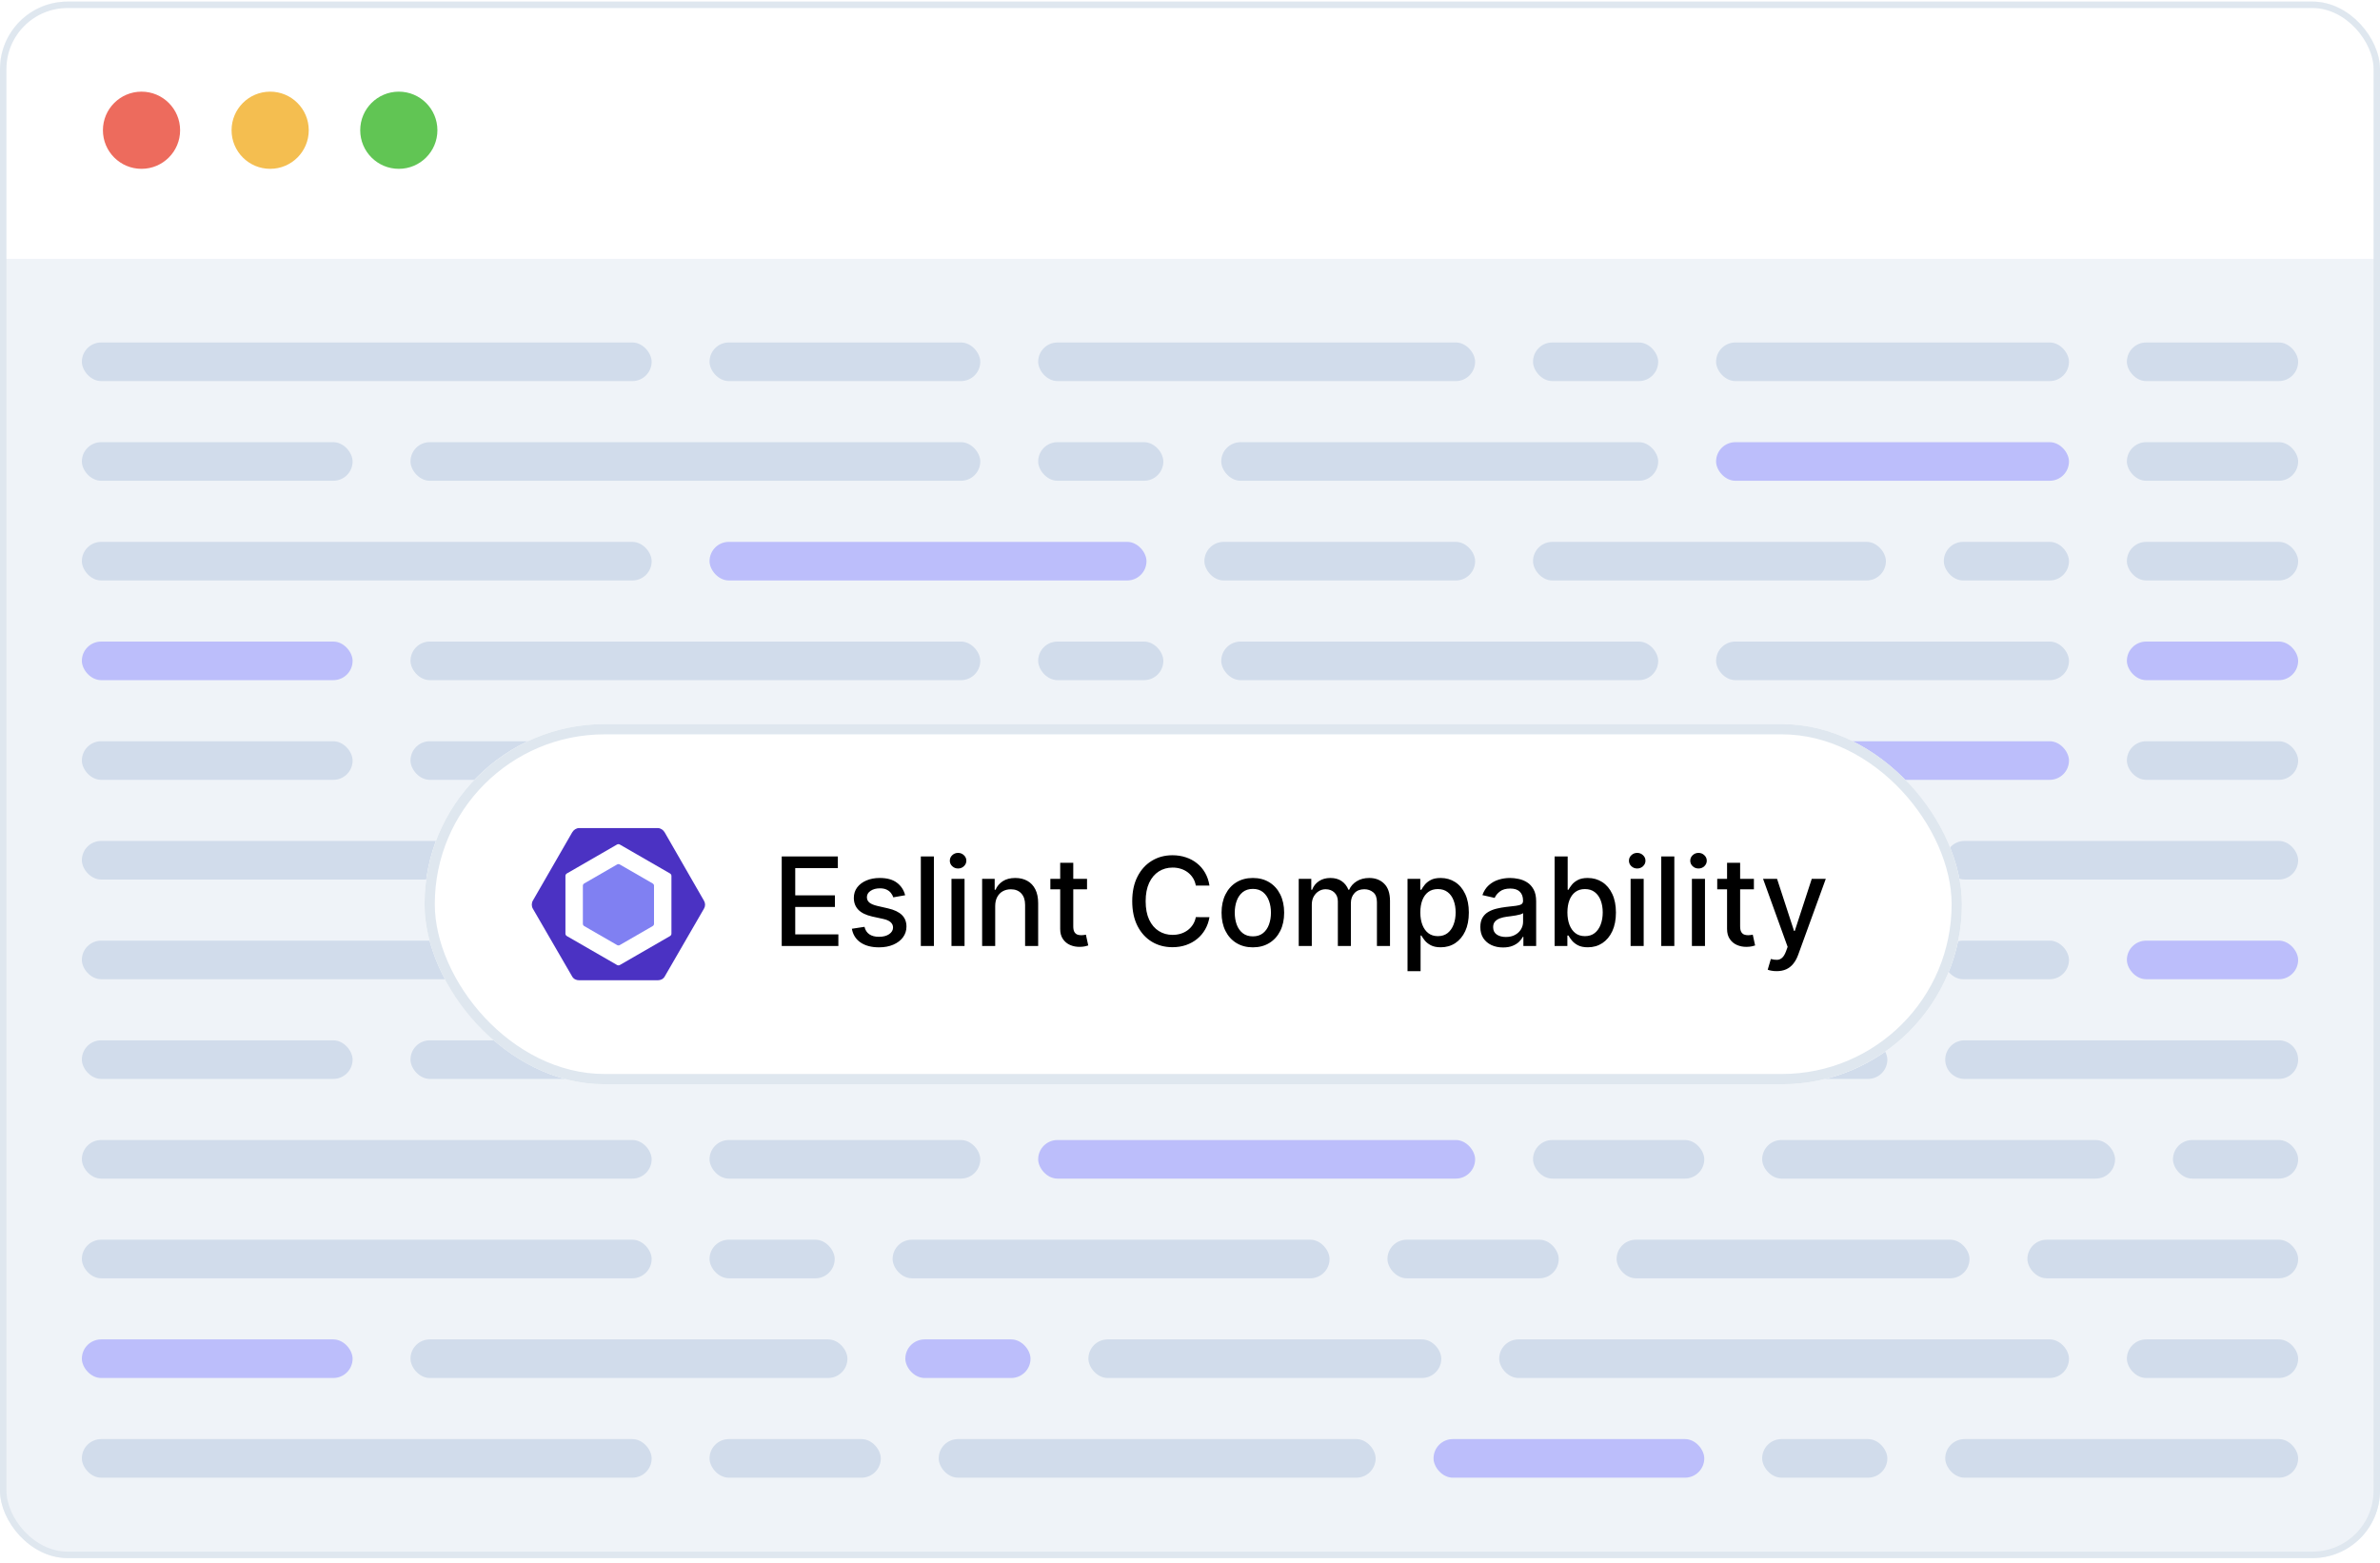 <svg width="370" height="243" viewBox="0 0 370 243" fill="none" xmlns="http://www.w3.org/2000/svg">
<g clip-path="url(#clip0_804_280541)">
<rect y="0.25" width="370" height="242" rx="10.5" fill="#EFF3F8"/>
<rect x="12.726" y="53.25" width="88.581" height="6" rx="3" fill="#D1DCEB"/>
<rect x="110.307" y="53.25" width="42.09" height="6" rx="3" fill="#D1DCEB"/>
<rect x="161.397" y="53.25" width="67.929" height="6" rx="3" fill="#D1DCEB"/>
<rect x="238.326" y="53.25" width="19.46" height="6" rx="3" fill="#D1DCEB"/>
<rect x="266.786" y="53.25" width="54.863" height="6" rx="3" fill="#D1DCEB"/>
<rect x="330.649" y="53.25" width="26.625" height="6" rx="3" fill="#D1DCEB"/>
<rect x="12.726" y="68.75" width="42.09" height="6" rx="3" fill="#D1DCEB"/>
<rect x="63.816" y="68.75" width="88.581" height="6" rx="3" fill="#D1DCEB"/>
<rect x="161.397" y="68.75" width="19.46" height="6" rx="3" fill="#D1DCEB"/>
<rect x="189.857" y="68.75" width="67.929" height="6" rx="3" fill="#D1DCEB"/>
<rect x="266.786" y="68.75" width="54.863" height="6" rx="3" fill="#BCBEFB"/>
<rect x="330.649" y="68.75" width="26.625" height="6" rx="3" fill="#D1DCEB"/>
<rect x="12.726" y="84.25" width="88.581" height="6" rx="3" fill="#D1DCEB"/>
<rect x="110.307" y="84.25" width="67.929" height="6" rx="3" fill="#BCBEFB"/>
<rect x="187.236" y="84.25" width="42.09" height="6" rx="3" fill="#D1DCEB"/>
<rect x="238.326" y="84.25" width="54.863" height="6" rx="3" fill="#D1DCEB"/>
<rect x="302.189" y="84.25" width="19.46" height="6" rx="3" fill="#D1DCEB"/>
<rect x="330.649" y="84.25" width="26.625" height="6" rx="3" fill="#D1DCEB"/>
<rect x="12.726" y="99.75" width="42.09" height="6" rx="3" fill="#BCBEFB"/>
<rect x="63.816" y="99.75" width="88.581" height="6" rx="3" fill="#D1DCEB"/>
<rect x="161.397" y="99.75" width="19.46" height="6" rx="3" fill="#D1DCEB"/>
<rect x="189.857" y="99.75" width="67.929" height="6" rx="3" fill="#D1DCEB"/>
<rect x="266.786" y="99.75" width="54.863" height="6" rx="3" fill="#D1DCEB"/>
<rect x="330.649" y="99.75" width="26.625" height="6" rx="3" fill="#BCBEFB"/>
<rect x="12.726" y="115.25" width="42.09" height="6" rx="3" fill="#D1DCEB"/>
<rect x="63.816" y="115.25" width="67.929" height="6" rx="3" fill="#D1DCEB"/>
<rect x="140.745" y="115.25" width="19.46" height="6" rx="3" fill="#BCBEFB"/>
<rect x="169.205" y="115.25" width="54.863" height="6" rx="3" fill="#D1DCEB"/>
<rect x="233.068" y="115.25" width="88.581" height="6" rx="3" fill="#BCBEFB"/>
<rect x="330.649" y="115.25" width="26.625" height="6" rx="3" fill="#D1DCEB"/>
<rect x="12.726" y="130.75" width="88.581" height="6" rx="3" fill="#D1DCEB"/>
<rect x="110.307" y="130.75" width="26.625" height="6" rx="3" fill="#D1DCEB"/>
<rect x="145.932" y="130.75" width="67.929" height="6" rx="3" fill="#D1DCEB"/>
<rect x="222.861" y="130.75" width="42.09" height="6" rx="3" fill="#D1DCEB"/>
<rect x="273.951" y="130.75" width="19.46" height="6" rx="3" fill="#D1DCEB"/>
<rect x="302.411" y="130.75" width="54.863" height="6" rx="3" fill="#D1DCEB"/>
<rect x="12.726" y="146.25" width="88.581" height="6" rx="3" fill="#D1DCEB"/>
<rect x="110.307" y="146.25" width="67.929" height="6" rx="3" fill="#BCBEFB"/>
<rect x="187.236" y="146.25" width="42.09" height="6" rx="3" fill="#D1DCEB"/>
<rect x="238.326" y="146.25" width="54.863" height="6" rx="3" fill="#D1DCEB"/>
<rect x="302.189" y="146.25" width="19.46" height="6" rx="3" fill="#D1DCEB"/>
<rect x="330.649" y="146.25" width="26.625" height="6" rx="3" fill="#BCBEFB"/>
<rect x="12.726" y="161.75" width="42.09" height="6" rx="3" fill="#D1DCEB"/>
<rect x="63.816" y="161.75" width="88.581" height="6" rx="3" fill="#D1DCEB"/>
<rect x="161.397" y="161.75" width="19.46" height="6" rx="3" fill="#D1DCEB"/>
<rect x="189.857" y="161.75" width="67.929" height="6" rx="3" fill="#D1DCEB"/>
<rect x="266.786" y="161.75" width="26.625" height="6" rx="3" fill="#D1DCEB"/>
<path d="M302.411 164.75C302.411 163.093 303.754 161.75 305.411 161.75H354.274C355.931 161.75 357.274 163.093 357.274 164.75C357.274 166.407 355.931 167.75 354.274 167.75H305.411C303.754 167.75 302.411 166.407 302.411 164.75Z" fill="#D1DCEB"/>
<rect x="12.726" y="177.25" width="88.581" height="6" rx="3" fill="#D1DCEB"/>
<rect x="110.307" y="177.25" width="42.09" height="6" rx="3" fill="#D1DCEB"/>
<rect x="161.397" y="177.25" width="67.929" height="6" rx="3" fill="#BCBEFB"/>
<rect x="238.326" y="177.25" width="26.625" height="6" rx="3" fill="#D1DCEB"/>
<rect x="273.951" y="177.25" width="54.863" height="6" rx="3" fill="#D1DCEB"/>
<rect x="337.814" y="177.25" width="19.46" height="6" rx="3" fill="#D1DCEB"/>
<rect x="12.726" y="192.75" width="88.581" height="6" rx="3" fill="#D1DCEB"/>
<rect x="110.307" y="192.75" width="19.46" height="6" rx="3" fill="#D1DCEB"/>
<rect x="138.767" y="192.75" width="67.929" height="6" rx="3" fill="#D1DCEB"/>
<rect x="215.696" y="192.75" width="26.625" height="6" rx="3" fill="#D1DCEB"/>
<rect x="251.321" y="192.75" width="54.863" height="6" rx="3" fill="#D1DCEB"/>
<rect x="315.184" y="192.75" width="42.09" height="6" rx="3" fill="#D1DCEB"/>
<rect x="12.726" y="208.25" width="42.09" height="6" rx="3" fill="#BCBEFB"/>
<rect x="63.816" y="208.25" width="67.929" height="6" rx="3" fill="#D1DCEB"/>
<rect x="140.745" y="208.25" width="19.46" height="6" rx="3" fill="#BCBEFB"/>
<rect x="169.205" y="208.25" width="54.863" height="6" rx="3" fill="#D1DCEB"/>
<rect x="233.068" y="208.25" width="88.581" height="6" rx="3" fill="#D1DCEB"/>
<rect x="330.649" y="208.25" width="26.625" height="6" rx="3" fill="#D1DCEB"/>
<rect x="12.726" y="223.75" width="88.581" height="6" rx="3" fill="#D1DCEB"/>
<rect x="110.307" y="223.75" width="26.625" height="6" rx="3" fill="#D1DCEB"/>
<rect x="145.932" y="223.75" width="67.929" height="6" rx="3" fill="#D1DCEB"/>
<rect x="222.861" y="223.75" width="42.09" height="6" rx="3" fill="#BCBEFB"/>
<rect x="273.951" y="223.75" width="19.46" height="6" rx="3" fill="#D1DCEB"/>
<rect x="302.411" y="223.75" width="54.863" height="6" rx="3" fill="#D1DCEB"/>
<path d="M0 13.05C0 8.57 0 6.329 0.872 4.618C1.639 3.113 2.863 1.889 4.368 1.122C6.079 0.25 8.32 0.25 12.8 0.25H357.2C361.68 0.25 363.921 0.25 365.632 1.122C367.137 1.889 368.361 3.113 369.128 4.618C370 6.329 370 8.57 370 13.05V40.25H0V13.05Z" fill="white"/>
<circle cx="22" cy="20.25" r="6" fill="#ED6B5D"/>
<circle cx="42" cy="20.25" r="6" fill="#F4BE50"/>
<circle cx="62" cy="20.25" r="6" fill="#61C554"/>
<g filter="url(#filter0_d_804_280541)">
<rect x="66" y="112.581" width="239" height="56" rx="28" fill="white"/>
<rect x="66.797" y="113.378" width="237.405" height="54.405" rx="27.203" stroke="#DFE7EF" stroke-width="1.595"/>
<g clip-path="url(#clip1_804_280541)">
<path d="M90.821 137.361L95.938 134.407C96.066 134.333 96.223 134.333 96.352 134.407L101.468 137.361C101.596 137.435 101.675 137.571 101.675 137.719V143.627C101.675 143.775 101.596 143.912 101.468 143.986L96.352 146.94C96.223 147.014 96.066 147.014 95.938 146.94L90.821 143.986C90.693 143.912 90.614 143.775 90.614 143.627V137.719C90.614 137.571 90.693 137.435 90.821 137.361Z" fill="#8080F2"/>
<path d="M109.446 140.052L103.333 129.417C103.11 129.033 102.7 128.749 102.256 128.749H90.03C89.586 128.749 89.175 129.033 88.953 129.417L82.84 140.029C82.618 140.413 82.618 140.899 82.84 141.283L88.953 151.831C89.175 152.216 89.586 152.412 90.03 152.412H102.256C102.7 152.412 103.11 152.222 103.332 151.837L109.445 141.272C109.668 140.888 109.668 140.437 109.446 140.052ZM104.384 145.166C104.384 145.323 104.289 145.467 104.154 145.545L96.367 150.038C96.232 150.116 96.062 150.116 95.927 150.038L88.134 145.545C87.999 145.467 87.904 145.323 87.904 145.166V136.181C87.904 136.025 87.997 135.88 88.133 135.802L95.919 131.309C96.055 131.231 96.224 131.231 96.359 131.309L104.153 135.802C104.288 135.88 104.384 136.025 104.384 136.181V145.166Z" fill="#4B32C3"/>
</g>
<path d="M121.529 147.081V133.165H130.254V134.972H123.629V139.212H129.799V141.013H123.629V145.274H130.335V147.081H121.529ZM140.716 139.192L138.875 139.518C138.798 139.283 138.676 139.058 138.508 138.845C138.345 138.633 138.123 138.458 137.842 138.322C137.561 138.186 137.21 138.118 136.789 138.118C136.214 138.118 135.733 138.247 135.348 138.506C134.963 138.759 134.771 139.088 134.771 139.491C134.771 139.84 134.9 140.121 135.158 140.334C135.416 140.546 135.833 140.721 136.408 140.857L138.066 141.237C139.027 141.459 139.743 141.801 140.214 142.263C140.685 142.725 140.92 143.326 140.92 144.064C140.92 144.689 140.739 145.246 140.377 145.736C140.019 146.22 139.518 146.601 138.875 146.877C138.236 147.154 137.496 147.292 136.653 147.292C135.484 147.292 134.531 147.043 133.792 146.544C133.054 146.041 132.601 145.328 132.433 144.404L134.397 144.105C134.519 144.617 134.771 145.004 135.151 145.267C135.532 145.525 136.028 145.654 136.639 145.654C137.305 145.654 137.838 145.516 138.236 145.24C138.635 144.959 138.834 144.617 138.834 144.214C138.834 143.887 138.712 143.613 138.467 143.391C138.227 143.169 137.858 143.002 137.36 142.888L135.593 142.501C134.619 142.279 133.899 141.926 133.432 141.441C132.97 140.956 132.739 140.343 132.739 139.6C132.739 138.984 132.911 138.445 133.255 137.982C133.6 137.52 134.075 137.16 134.682 136.902C135.289 136.639 135.985 136.508 136.769 136.508C137.897 136.508 138.784 136.753 139.432 137.242C140.08 137.726 140.508 138.377 140.716 139.192ZM145.186 133.165V147.081H143.154V133.165H145.186ZM147.919 147.081V136.644H149.951V147.081H147.919ZM148.945 135.033C148.592 135.033 148.288 134.916 148.035 134.68C147.786 134.44 147.661 134.155 147.661 133.824C147.661 133.489 147.786 133.203 148.035 132.968C148.288 132.728 148.592 132.608 148.945 132.608C149.299 132.608 149.6 132.728 149.849 132.968C150.103 133.203 150.23 133.489 150.23 133.824C150.23 134.155 150.103 134.44 149.849 134.68C149.6 134.916 149.299 135.033 148.945 135.033ZM154.716 140.884V147.081H152.684V136.644H154.635V138.343H154.764C155.004 137.79 155.38 137.346 155.892 137.011C156.408 136.676 157.058 136.508 157.842 136.508C158.553 136.508 159.176 136.657 159.71 136.956C160.245 137.251 160.659 137.69 160.954 138.275C161.248 138.859 161.396 139.582 161.396 140.442V147.081H159.364V140.687C159.364 139.93 159.167 139.339 158.773 138.913C158.379 138.483 157.837 138.268 157.149 138.268C156.678 138.268 156.259 138.37 155.892 138.574C155.529 138.777 155.242 139.076 155.029 139.471C154.82 139.86 154.716 140.331 154.716 140.884ZM168.993 136.644V138.275H163.291V136.644H168.993ZM164.82 134.143H166.852V144.016C166.852 144.411 166.911 144.707 167.029 144.907C167.147 145.101 167.298 145.235 167.484 145.308C167.674 145.375 167.88 145.409 168.102 145.409C168.265 145.409 168.408 145.398 168.53 145.375C168.653 145.353 168.748 145.335 168.816 145.321L169.183 147C169.065 147.045 168.897 147.09 168.68 147.135C168.462 147.185 168.191 147.212 167.865 147.217C167.33 147.226 166.832 147.131 166.37 146.932C165.908 146.732 165.534 146.424 165.248 146.007C164.963 145.591 164.82 145.067 164.82 144.438V134.143ZM188.026 137.69H185.905C185.824 137.237 185.672 136.839 185.45 136.494C185.228 136.15 184.956 135.858 184.635 135.618C184.313 135.378 183.953 135.196 183.554 135.074C183.16 134.952 182.741 134.891 182.297 134.891C181.495 134.891 180.777 135.092 180.143 135.495C179.514 135.899 179.015 136.49 178.648 137.269C178.286 138.048 178.105 138.999 178.105 140.123C178.105 141.255 178.286 142.211 178.648 142.99C179.015 143.77 179.516 144.358 180.15 144.757C180.784 145.156 181.498 145.355 182.29 145.355C182.73 145.355 183.147 145.296 183.541 145.178C183.939 145.056 184.3 144.877 184.621 144.642C184.943 144.406 185.215 144.118 185.437 143.779C185.663 143.434 185.819 143.04 185.905 142.596L188.026 142.603C187.912 143.287 187.693 143.917 187.366 144.492C187.045 145.063 186.63 145.557 186.123 145.973C185.62 146.386 185.045 146.705 184.397 146.932C183.749 147.158 183.042 147.271 182.277 147.271C181.072 147.271 179.998 146.986 179.056 146.415C178.114 145.84 177.371 145.018 176.827 143.949C176.288 142.879 176.019 141.604 176.019 140.123C176.019 138.637 176.29 137.362 176.834 136.297C177.378 135.228 178.121 134.408 179.063 133.837C180.005 133.262 181.076 132.974 182.277 132.974C183.015 132.974 183.704 133.081 184.343 133.294C184.986 133.502 185.563 133.81 186.075 134.218C186.587 134.621 187.011 135.115 187.346 135.699C187.681 136.279 187.908 136.943 188.026 137.69ZM194.771 147.292C193.793 147.292 192.939 147.067 192.21 146.619C191.48 146.171 190.914 145.543 190.511 144.737C190.108 143.93 189.906 142.988 189.906 141.91C189.906 140.827 190.108 139.881 190.511 139.07C190.914 138.259 191.48 137.629 192.21 137.181C192.939 136.732 193.793 136.508 194.771 136.508C195.75 136.508 196.604 136.732 197.333 137.181C198.062 137.629 198.629 138.259 199.032 139.07C199.435 139.881 199.637 140.827 199.637 141.91C199.637 142.988 199.435 143.93 199.032 144.737C198.629 145.543 198.062 146.171 197.333 146.619C196.604 147.067 195.75 147.292 194.771 147.292ZM194.778 145.586C195.412 145.586 195.938 145.419 196.355 145.083C196.771 144.748 197.079 144.302 197.279 143.745C197.483 143.187 197.584 142.574 197.584 141.903C197.584 141.237 197.483 140.626 197.279 140.069C197.079 139.507 196.771 139.056 196.355 138.716C195.938 138.377 195.412 138.207 194.778 138.207C194.139 138.207 193.609 138.377 193.188 138.716C192.771 139.056 192.461 139.507 192.257 140.069C192.058 140.626 191.958 141.237 191.958 141.903C191.958 142.574 192.058 143.187 192.257 143.745C192.461 144.302 192.771 144.748 193.188 145.083C193.609 145.419 194.139 145.586 194.778 145.586ZM201.904 147.081V136.644H203.855V138.343H203.984C204.201 137.767 204.557 137.319 205.051 136.997C205.544 136.671 206.136 136.508 206.824 136.508C207.522 136.508 208.106 136.671 208.577 136.997C209.053 137.323 209.404 137.772 209.63 138.343H209.739C209.988 137.785 210.385 137.341 210.928 137.011C211.472 136.676 212.12 136.508 212.872 136.508C213.818 136.508 214.591 136.805 215.189 137.398C215.791 137.992 216.093 138.886 216.093 140.082V147.081H214.061V140.272C214.061 139.566 213.868 139.054 213.483 138.737C213.098 138.42 212.638 138.261 212.104 138.261C211.442 138.261 210.928 138.465 210.561 138.873C210.194 139.276 210.011 139.794 210.011 140.429V147.081H207.986V140.143C207.986 139.577 207.809 139.122 207.456 138.777C207.103 138.433 206.643 138.261 206.077 138.261C205.692 138.261 205.336 138.363 205.01 138.567C204.688 138.766 204.428 139.045 204.228 139.403C204.034 139.76 203.936 140.175 203.936 140.646V147.081H201.904ZM218.816 150.995V136.644H220.8V138.336H220.97C221.088 138.118 221.257 137.867 221.479 137.582C221.701 137.296 222.009 137.047 222.404 136.834C222.798 136.617 223.319 136.508 223.966 136.508C224.809 136.508 225.561 136.721 226.222 137.147C226.884 137.572 227.402 138.186 227.778 138.988C228.159 139.79 228.349 140.755 228.349 141.883C228.349 143.011 228.161 143.978 227.785 144.784C227.409 145.586 226.893 146.204 226.236 146.639C225.579 147.07 224.829 147.285 223.987 147.285C223.353 147.285 222.834 147.178 222.431 146.966C222.032 146.753 221.719 146.503 221.493 146.218C221.266 145.933 221.092 145.679 220.97 145.457H220.847V150.995H218.816ZM220.807 141.862C220.807 142.596 220.913 143.24 221.126 143.792C221.339 144.345 221.647 144.778 222.05 145.09C222.453 145.398 222.947 145.552 223.531 145.552C224.139 145.552 224.646 145.391 225.054 145.07C225.461 144.744 225.769 144.302 225.978 143.745C226.191 143.187 226.297 142.56 226.297 141.862C226.297 141.174 226.193 140.556 225.985 140.007C225.781 139.459 225.473 139.027 225.06 138.71C224.653 138.392 224.143 138.234 223.531 138.234C222.943 138.234 222.444 138.386 222.037 138.689C221.633 138.993 221.328 139.416 221.119 139.96C220.911 140.503 220.807 141.138 220.807 141.862ZM233.663 147.312C233.002 147.312 232.404 147.19 231.869 146.945C231.335 146.696 230.911 146.336 230.598 145.865C230.29 145.394 230.136 144.816 230.136 144.132C230.136 143.543 230.25 143.058 230.476 142.678C230.703 142.297 231.008 141.996 231.393 141.774C231.778 141.552 232.209 141.385 232.684 141.271C233.16 141.158 233.645 141.072 234.139 141.013C234.764 140.941 235.271 140.882 235.661 140.836C236.05 140.787 236.333 140.707 236.51 140.599C236.687 140.49 236.775 140.313 236.775 140.069V140.021C236.775 139.428 236.607 138.968 236.272 138.642C235.942 138.315 235.448 138.152 234.791 138.152C234.107 138.152 233.568 138.304 233.174 138.608C232.784 138.907 232.515 139.24 232.365 139.606L230.456 139.172C230.682 138.537 231.013 138.025 231.448 137.636C231.887 137.242 232.392 136.956 232.963 136.78C233.534 136.599 234.134 136.508 234.764 136.508C235.181 136.508 235.622 136.558 236.089 136.657C236.56 136.753 236.999 136.929 237.407 137.187C237.819 137.446 238.157 137.815 238.42 138.295C238.682 138.771 238.814 139.389 238.814 140.15V147.081H236.829V145.654H236.748C236.617 145.917 236.419 146.175 236.157 146.429C235.894 146.682 235.557 146.893 235.144 147.061C234.732 147.228 234.238 147.312 233.663 147.312ZM234.105 145.681C234.666 145.681 235.147 145.57 235.545 145.348C235.948 145.126 236.254 144.836 236.463 144.479C236.675 144.116 236.782 143.729 236.782 143.317V141.971C236.709 142.044 236.569 142.112 236.361 142.175C236.157 142.234 235.923 142.286 235.661 142.331C235.398 142.372 235.142 142.411 234.893 142.447C234.644 142.479 234.435 142.506 234.268 142.528C233.874 142.578 233.513 142.662 233.187 142.78C232.866 142.898 232.607 143.067 232.413 143.289C232.222 143.507 232.127 143.797 232.127 144.159C232.127 144.662 232.313 145.043 232.684 145.301C233.056 145.554 233.529 145.681 234.105 145.681ZM241.683 147.081V133.165H243.715V138.336H243.837C243.955 138.118 244.125 137.867 244.347 137.582C244.568 137.296 244.877 137.047 245.271 136.834C245.665 136.617 246.186 136.508 246.834 136.508C247.676 136.508 248.428 136.721 249.089 137.147C249.751 137.572 250.27 138.186 250.646 138.988C251.026 139.79 251.216 140.755 251.216 141.883C251.216 143.011 251.028 143.978 250.652 144.784C250.276 145.586 249.76 146.204 249.103 146.639C248.446 147.07 247.696 147.285 246.854 147.285C246.22 147.285 245.701 147.178 245.298 146.966C244.899 146.753 244.587 146.503 244.36 146.218C244.134 145.933 243.959 145.679 243.837 145.457H243.667V147.081H241.683ZM243.674 141.862C243.674 142.596 243.78 143.24 243.993 143.792C244.206 144.345 244.514 144.778 244.917 145.09C245.32 145.398 245.814 145.552 246.399 145.552C247.006 145.552 247.513 145.391 247.921 145.07C248.328 144.744 248.636 144.302 248.845 143.745C249.058 143.187 249.164 142.56 249.164 141.862C249.164 141.174 249.06 140.556 248.852 140.007C248.648 139.459 248.34 139.027 247.928 138.71C247.52 138.392 247.01 138.234 246.399 138.234C245.81 138.234 245.311 138.386 244.904 138.689C244.501 138.993 244.195 139.416 243.986 139.96C243.778 140.503 243.674 141.138 243.674 141.862ZM253.498 147.081V136.644H255.53V147.081H253.498ZM254.524 135.033C254.17 135.033 253.867 134.916 253.613 134.68C253.364 134.44 253.24 134.155 253.24 133.824C253.24 133.489 253.364 133.203 253.613 132.968C253.867 132.728 254.17 132.608 254.524 132.608C254.877 132.608 255.178 132.728 255.428 132.968C255.681 133.203 255.808 133.489 255.808 133.824C255.808 134.155 255.681 134.44 255.428 134.68C255.178 134.916 254.877 135.033 254.524 135.033ZM260.295 133.165V147.081H258.263V133.165H260.295ZM263.028 147.081V136.644H265.06V147.081H263.028ZM264.054 135.033C263.701 135.033 263.397 134.916 263.143 134.68C262.894 134.44 262.77 134.155 262.77 133.824C262.77 133.489 262.894 133.203 263.143 132.968C263.397 132.728 263.701 132.608 264.054 132.608C264.407 132.608 264.709 132.728 264.958 132.968C265.211 133.203 265.338 133.489 265.338 133.824C265.338 134.155 265.211 134.44 264.958 134.68C264.709 134.916 264.407 135.033 264.054 135.033ZM272.665 136.644V138.275H266.964V136.644H272.665ZM268.493 134.143H270.525V144.016C270.525 144.411 270.583 144.707 270.701 144.907C270.819 145.101 270.971 145.235 271.156 145.308C271.347 145.375 271.553 145.409 271.775 145.409C271.938 145.409 272.081 145.398 272.203 145.375C272.325 145.353 272.42 145.335 272.488 145.321L272.855 147C272.737 147.045 272.57 147.09 272.352 147.135C272.135 147.185 271.863 147.212 271.537 147.217C271.002 147.226 270.504 147.131 270.042 146.932C269.58 146.732 269.206 146.424 268.921 146.007C268.636 145.591 268.493 145.067 268.493 144.438V134.143ZM276.197 150.995C275.893 150.995 275.617 150.97 275.368 150.92C275.119 150.875 274.933 150.825 274.811 150.771L275.3 149.106C275.671 149.206 276.002 149.249 276.292 149.235C276.582 149.222 276.838 149.113 277.06 148.909C277.286 148.705 277.486 148.372 277.658 147.91L277.909 147.217L274.09 136.644H276.265L278.908 144.744H279.017L281.66 136.644H283.841L279.54 148.474C279.341 149.018 279.087 149.477 278.779 149.853C278.471 150.234 278.104 150.519 277.678 150.71C277.252 150.9 276.758 150.995 276.197 150.995Z" fill="black"/>
</g>
</g>
<rect x="0.5" y="0.75" width="369" height="241" rx="10" stroke="#DFE7EF"/>
<defs>
<filter id="filter0_d_804_280541" x="58.197" y="104.778" width="254.607" height="71.607" filterUnits="userSpaceOnUse" color-interpolation-filters="sRGB">
<feFlood flood-opacity="0" result="BackgroundImageFix"/>
<feColorMatrix in="SourceAlpha" type="matrix" values="0 0 0 0 0 0 0 0 0 0 0 0 0 0 0 0 0 0 127 0" result="hardAlpha"/>
<feOffset/>
<feGaussianBlur stdDeviation="3.902"/>
<feComposite in2="hardAlpha" operator="out"/>
<feColorMatrix type="matrix" values="0 0 0 0 0 0 0 0 0 0 0 0 0 0 0 0 0 0 0.08 0"/>
<feBlend mode="normal" in2="BackgroundImageFix" result="effect1_dropShadow_804_280541"/>
<feBlend mode="normal" in="SourceGraphic" in2="effect1_dropShadow_804_280541" result="shape"/>
</filter>
<clipPath id="clip0_804_280541">
<rect y="0.25" width="370" height="242" rx="10.5" fill="white"/>
</clipPath>
<clipPath id="clip1_804_280541">
<rect width="27.275" height="24" fill="white" transform="translate(82.505 128.581)"/>
</clipPath>
</defs>
</svg>
